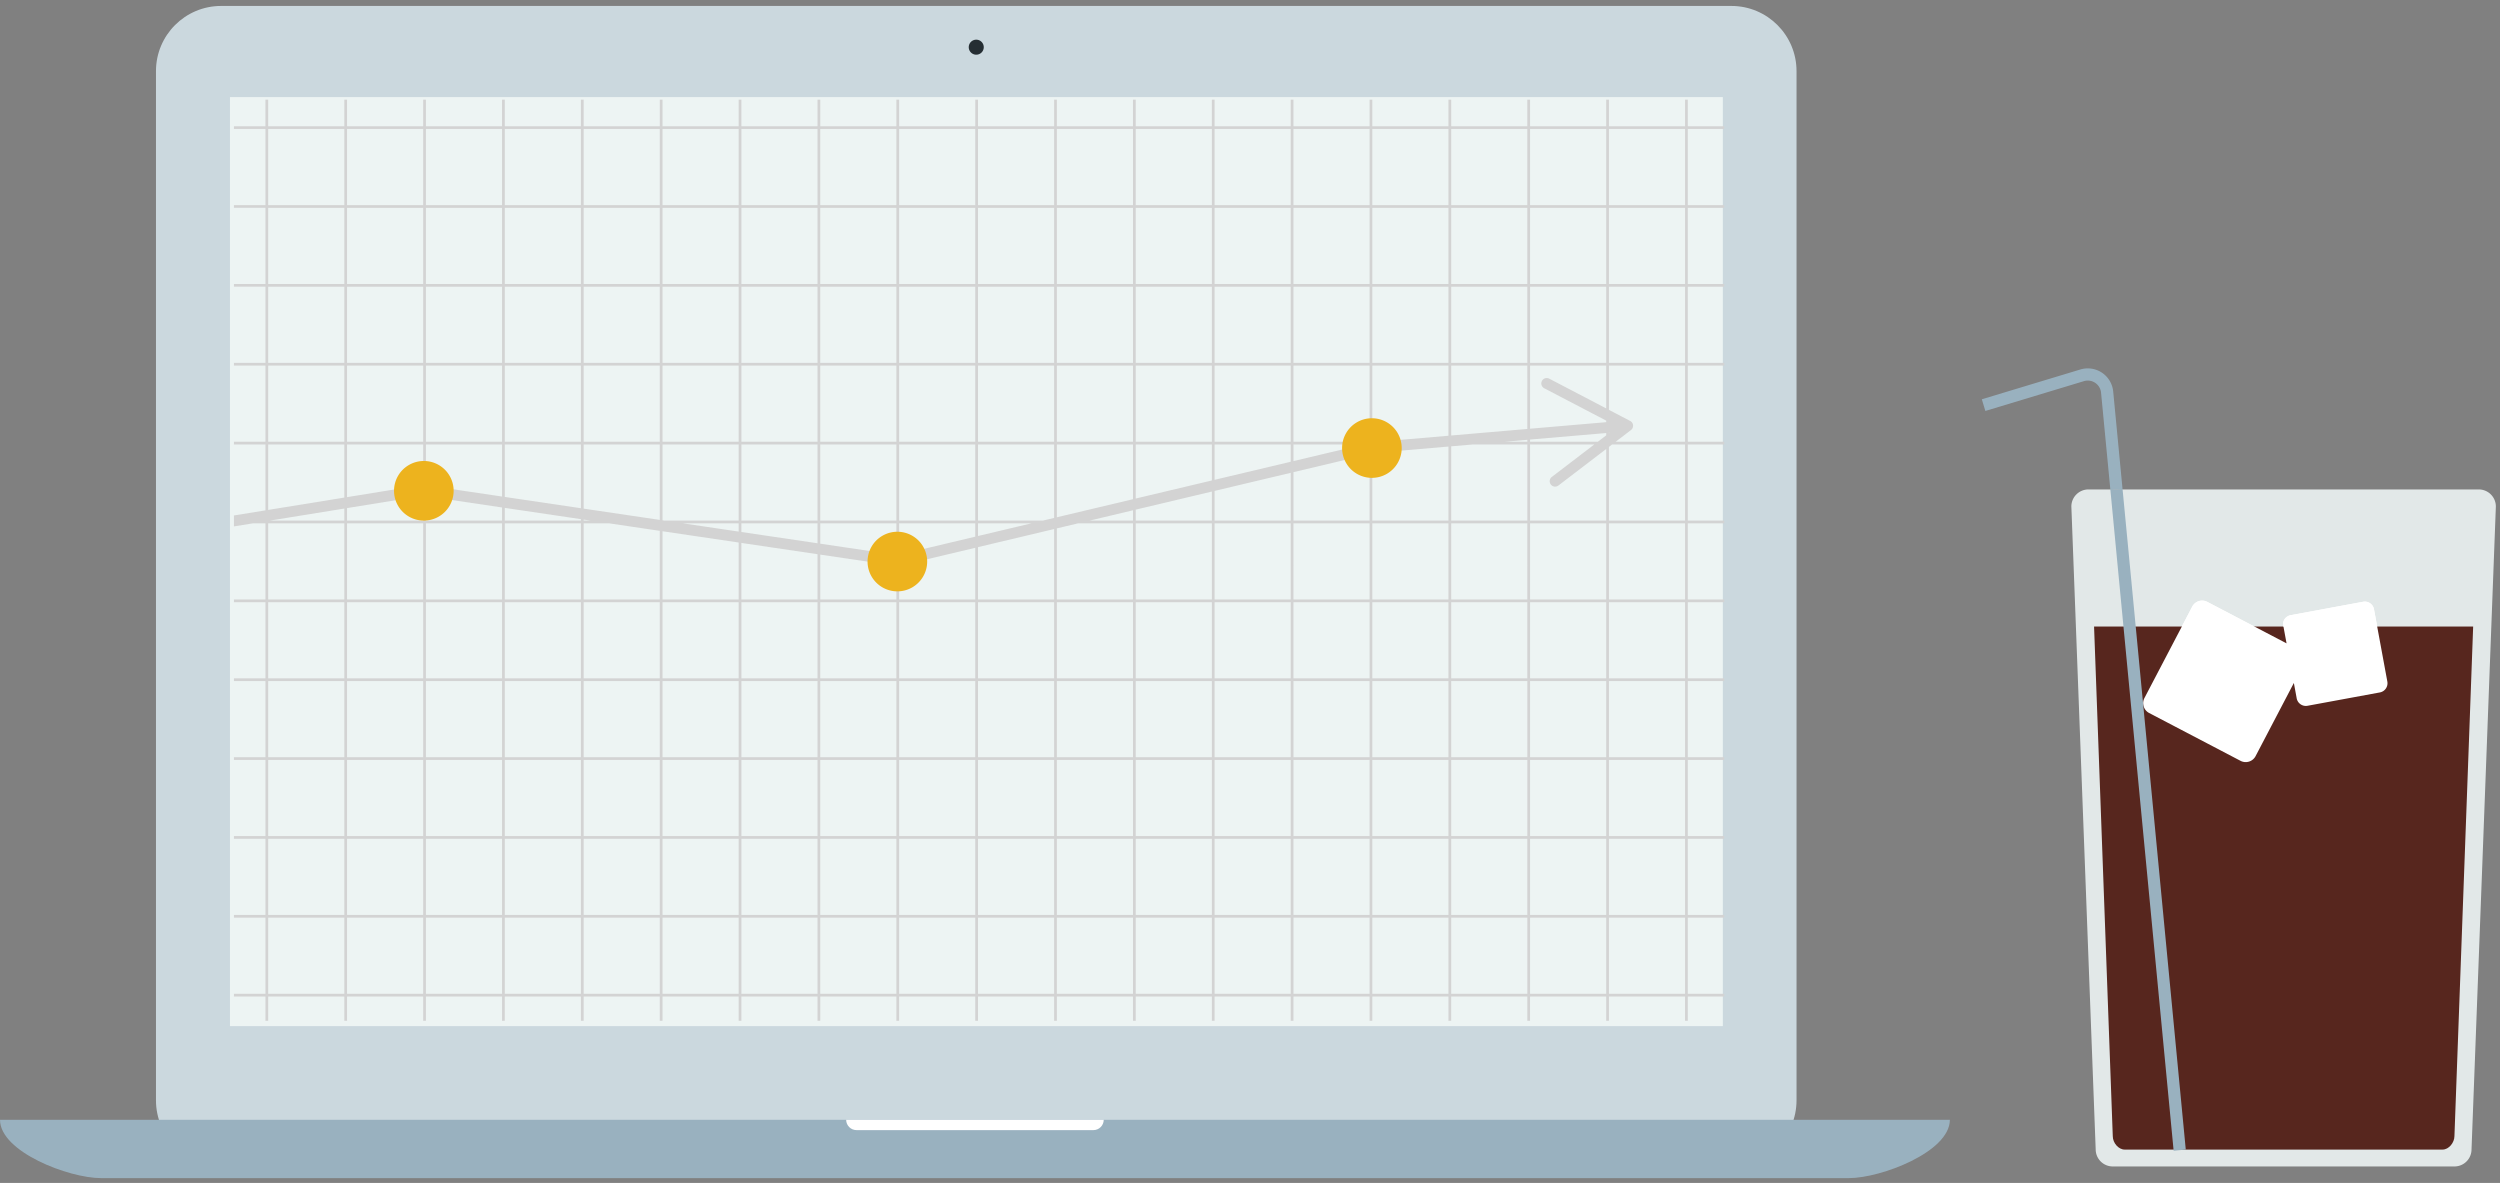<svg width="410" height="194" viewBox="0 0 410 194" xmlns="http://www.w3.org/2000/svg" xmlns:xlink="http://www.w3.org/1999/xlink"><rect x="0" y="0" width="410" height="194" fill="#808080" stroke="none"/><defs><path id="a" d="M0 279.523h416.321V.165H0z"/></defs><g fill="none" fill-rule="evenodd"><g transform="translate(-7 -26.518)"><path d="M290.942 217.657H43.268c-5.903 0-10.688-4.786-10.688-10.688V38.182c0-5.903 4.785-10.688 10.688-10.688h247.674c5.902 0 10.688 4.785 10.688 10.688v168.787c0 5.902-4.786 10.688-10.688 10.688z" fill="#CBD8DE"/><mask id="b" fill="#fff"><use xlink:href="#a"/></mask><path fill="#EDF4F3" mask="url(#b)" d="M44.34 195.176h245.58V42.068H44.34z"/><path stroke="#CBD8DE" stroke-width=".75" mask="url(#b)" d="M44.34 195.176h245.58V42.068H44.34z"/><path d="M310.23 219.727H23.551c-5.261 0-16.548-4.304-16.548-9.564h319.775c0 5.26-11.288 9.564-16.548 9.564" fill="#99B1BF" mask="url(#b)"/><path d="M147.464 211.857h38.854c.932 0 1.694-.762 1.694-1.694H145.77c0 .932.761 1.694 1.694 1.694" fill="#FFF" mask="url(#b)"/><path d="M168.337 34.256a1.231 1.231 0 1 1-2.463.002 1.231 1.231 0 0 1 2.463-.002" fill="#252E33" mask="url(#b)"/></g><path d="M263.865 162.981h12.485v-12.486h-12.485v12.486zm0-12.934h12.485V137.56h-12.485v12.487zm0-12.934h12.485v-12.487h-12.485v12.487zm0-12.936h12.485V111.69h-12.485v12.487zm0-12.934h12.485V98.758h-12.485v12.485zm0-12.933h12.485V85.824h-12.485V98.31zm0-25.02l.526-.4h11.959v12.486h-12.485V73.29zm0-2.311l.112-.01-.112.086v-.076zm0-11.024h12.485v12.487h-11.375l2.502-1.912a.887.887 0 0 0-.128-1.493l-3.484-1.82v-7.262zm0-.449h12.485V47.02h-12.485v12.487zm0-12.934h12.485V34.085h-12.485v12.487zm0-12.934h12.485V21.15h-12.485v12.487zm-12.932 0h12.485V21.15h-12.485v12.487zm0 12.936h12.485V34.087h-12.485v12.487zm0 12.934h12.485V47.02h-12.485v12.487zm12.485 7.474l-9.344-4.883a.895.895 0 0 0-1.199.376.89.89 0 0 0 .377 1.199l10.166 5.31v.251L250.93 70.31V59.955h12.487v7.027zm0 4.416l-1.368 1.044h-11.12v-.355l12.488-1.069v.38zm0 13.978H250.93V72.89h10.535l-6.966 5.325a.887.887 0 1 0 1.078 1.41l7.84-5.991v11.742zM250.933 98.31h12.485V85.824h-12.485V98.31zm0 12.933h12.485V98.758h-12.485v12.485zm0 12.936h12.485v-12.487h-12.485v12.487zm0 12.934h12.485v-12.487h-12.485v12.487zm0 12.934h12.485V137.56h-12.485v12.487zm0 12.934h12.485v-12.486h-12.485v12.486zM237.997 33.638h12.485V21.15h-12.485v12.487zm0 12.936h12.485V34.087h-12.485v12.487zm0 12.934h12.485V47.02h-12.485v12.487zm12.485 10.84l-12.485 1.073V59.955h12.485V70.35zm0 2.094h-3.683l3.683-.316v.316zm0 12.934h-12.485v-12.18l3.583-.306h8.902v12.486zM237.997 98.31h12.485V85.824h-12.485V98.31zm0 12.933h12.485V98.758h-12.485v12.485zm0 12.936h12.485v-12.487h-12.485v12.487zm0 12.934h12.485v-12.487h-12.485v12.487zm0 12.934h12.485V137.56h-12.485v12.487zm0 12.934h12.485v-12.486h-12.485v12.486zM225.062 33.638h12.485V21.15h-12.485v12.487zm0 12.936h12.485V34.087h-12.485v12.487zm0 12.934h12.485V47.02h-12.485v12.487zm12.485 11.952l-11.42.982h-1.065V59.955h12.485V71.46zm0 13.916h-12.485V74.36l.357-.085 12.128-1.04v12.141zM225.062 98.31h12.485V85.824h-12.485V98.31zm0 12.933h12.485V98.758h-12.485v12.485zm0 12.936h12.485v-12.487h-12.485v12.487zm0 12.934h12.485v-12.487h-12.485v12.487zm0 12.934h12.485V137.56h-12.485v12.487zm0 12.934h12.485v-12.486h-12.485v12.486zM212.128 33.638h12.485V21.15h-12.485v12.487zm0 12.936h12.485V34.087h-12.485v12.487zm0 12.934h12.485V47.02h-12.485v12.487zm0 12.934h12.485V59.955h-12.485v12.487zm12.485 12.934h-12.485v-7.942l12.485-2.968v10.91zM212.128 98.31h12.485V85.824h-12.485V98.31zm0 12.933h12.485V98.758h-12.485v12.485zm0 12.936h12.485v-12.487h-12.485v12.487zm0 12.934h12.485v-12.487h-12.485v12.487zm0 12.934h12.485V137.56h-12.485v12.487zm0 12.934h12.485v-12.486h-12.485v12.486zm0-90.091h11.485l-11.485 2.727V72.89zm-12.934-39.252h12.485V21.15h-12.485v12.487zm0 12.936h12.485V34.087h-12.485v12.487zm0 12.934h12.485V47.02h-12.485v12.487zm0 12.934h12.485V59.955h-12.485v12.487zm12.485 3.282l-12.485 2.965v-5.8h12.485v2.835zm0 9.652h-12.485v-4.869l12.485-2.967v7.836zM199.194 98.31h12.485V85.824h-12.485V98.31zm0 12.933h12.485V98.758h-12.485v12.485zm0 12.936h12.485v-12.487h-12.485v12.487zm0 12.934h12.485v-12.487h-12.485v12.487zm0 12.934h12.485V137.56h-12.485v12.487zm0 12.934h12.485v-12.486h-12.485v12.486zM186.26 33.638h12.485V21.15H186.26v12.487zm0 12.936h12.485V34.087H186.26v12.487zm0 12.934h12.485V47.02H186.26v12.487zm0 12.934h12.485V59.955H186.26v12.487zm12.485 6.354L186.26 81.76V72.89h12.485v5.906zm0 6.58H186.26v-1.795l12.485-2.967v4.762zM186.26 98.31h12.485V85.824H186.26V98.31zm0 12.933h12.485V98.758H186.26v12.485zm0 12.936h12.485v-12.487H186.26v12.487zm0 12.934h12.485v-12.487H186.26v12.487zm0 12.934h12.485V137.56H186.26v12.487zm0 12.934h12.485v-12.486H186.26v12.486zM173.326 33.638h12.485V21.15h-12.485v12.487zm0 12.936h12.485V34.087h-12.485v12.487zm0 12.934h12.485V47.02h-12.485v12.487zm0 12.934h12.485V59.955h-12.485v12.487zm12.485 9.425l-12.485 2.966V72.89h12.485v8.977zm0 3.51h-7.105l7.105-1.69v1.69zm0 12.933h-12.485V86.655l3.496-.831h8.989V98.31zm-12.485 12.933h12.485V98.758h-12.485v12.485zm0 12.936h12.485v-12.487h-12.485v12.487zm0 12.934h12.485v-12.487h-12.485v12.487zm0 12.934h12.485V137.56h-12.485v12.487zm0 12.934h12.485v-12.486h-12.485v12.486zM160.392 33.638h12.484V21.15h-12.484v12.487zm0 12.936h12.484V34.087h-12.484v12.487zm0 12.934h12.484V47.02h-12.484v12.487zm0 12.934h12.484V59.955h-12.484v12.487zm12.484 12.497l-1.837.437h-10.647V72.89h12.484v12.05zm0 13.371h-12.484V89.73l12.484-2.968v11.55zm-12.484 12.933h12.484V98.758h-12.484v12.485zm0 12.936h12.484v-12.487h-12.484v12.487zm0 12.934h12.484v-12.487h-12.484v12.487zm0 12.934h12.484V137.56h-12.484v12.487zm0 12.934h12.484v-12.486h-12.484v12.486zm0-77.157h8.763l-8.763 2.08v-2.08zm-12.935-52.186h12.485V21.15h-12.485v12.487zm0 12.936h12.485V34.087h-12.485v12.487zm0 12.934h12.485V47.02h-12.485v12.487zm0 12.934h12.485V59.955h-12.485v12.487zm0 12.934h12.485V72.89h-12.485v12.486zm12.485 2.635l-12.486 2.966v-5.153h12.486v2.187zm0 10.3h-12.486v-5.509l12.486-2.967v8.475zm-12.485 12.932h12.485V98.758h-12.485v12.485zm0 12.936h12.485v-12.487h-12.485v12.487zm0 12.934h12.485v-12.487h-12.485v12.487zm0 12.934h12.485V137.56h-12.485v12.487zm0 12.934h12.485v-12.486h-12.485v12.486zM134.521 33.638h12.485V21.15h-12.485v12.487zm0 12.936h12.485V34.087h-12.485v12.487zm0 12.934h12.485V47.02h-12.485v12.487zm0 12.934h12.485V59.955h-12.485v12.487zm0 12.934h12.485V72.89h-12.485v12.486zm12.485 5.636l-12.483-1.848v-3.34h12.483v5.188zm0 7.298h-12.483v-7.353l12.483 1.85v5.503zm-12.485 12.933h12.485V98.758h-12.485v12.485zm0 12.936h12.485v-12.487h-12.485v12.487zm0 12.934h12.485v-12.487h-12.485v12.487zm0 12.934h12.485V137.56h-12.485v12.487zm0 12.934h12.485v-12.486h-12.485v12.486zM121.59 33.638h12.485V21.15h-12.485v12.487zm0 12.936h12.485V34.087h-12.485v12.487zm0 12.934h12.485V47.02h-12.485v12.487zm0 12.934h12.485V59.955h-12.485v12.487zm0 12.934h12.485V72.89h-12.485v12.486zm12.485 3.72l-12.487-1.848v-1.424h12.487v3.272zm0 9.214h-12.487v-9.269l12.487 1.85v7.42zm-12.485 12.933h12.485V98.758h-12.485v12.485zm0 12.936h12.485v-12.487h-12.485v12.487zm0 12.934h12.485v-12.487h-12.485v12.487zm0 12.934h12.485V137.56h-12.485v12.487zm0 12.934h12.485v-12.486h-12.485v12.486zM108.655 33.638h12.485V21.15h-12.485v12.487zm0 12.936h12.485V34.087h-12.485v12.487zm0 12.934h12.485V47.02h-12.485v12.487zm0 12.934h12.485V59.955h-12.485v12.487zm12.485 12.934h-12.18l-.307-.046V72.89h12.487v12.486zm0 1.804l-9.16-1.356h9.16v1.356zm0 11.13h-12.487V87.125l12.487 1.849v9.336zm-12.485 12.933h12.485V98.758h-12.485v12.485zm0 12.936h12.485v-12.487h-12.485v12.487zm0 12.934h12.485v-12.487h-12.485v12.487zm0 12.934h12.485V137.56h-12.485v12.487zm0 12.934h12.485v-12.486h-12.485v12.486zM95.719 33.638h12.485V21.15H95.719v12.487zm0 12.936h12.485V34.087H95.719v12.487zm0 12.934h12.485V47.02H95.719v12.487zm0 12.934h12.485V59.955H95.719v12.487zm12.485 12.822l-12.485-1.85V72.89h12.485v12.374zm0 13.046H95.719V85.824h4.15l8.335 1.234V98.31zm-12.485 12.933h12.485V98.758H95.719v12.485zm0 12.936h12.485v-12.487H95.719v12.487zm0 12.934h12.485v-12.487H95.719v12.487zm0 12.934h12.485V137.56H95.719v12.487zm0 12.934h12.485v-12.486H95.719v12.486zm0-77.772l1.13.167h-1.13v-.167zM82.785 33.638H95.27V21.15H82.785v12.487zm0 12.936H95.27V34.087H82.785v12.487zm0 12.934H95.27V47.02H82.785v12.487zm0 12.934H95.27V59.955H82.785v12.487zM95.27 83.348l-12.485-1.85V72.89H95.27v10.458zm0 2.028H82.785v-2.083l12.485 1.849v.234zM82.785 98.31H95.27V85.824H82.785V98.31zm0 12.933H95.27V98.758H82.785v12.485zm0 12.936H95.27v-12.487H82.785v12.487zm0 12.934H95.27v-12.487H82.785v12.487zm0 12.934H95.27V137.56H82.785v12.487zm0 12.934H95.27v-12.486H82.785v12.486zM69.85 33.638h12.485V21.15H69.85v12.487zm0 12.936h12.485V34.087H69.85v12.487zm0 12.934h12.485V47.02H69.85v12.487zm0 12.934h12.485V59.955H69.85v12.487zm12.485 8.99l-12.485-1.85V72.89h12.485v8.542zm0 3.944H69.85v-3.999l12.485 1.849v2.15zM69.85 98.31h12.485V85.824H69.85V98.31zm0 12.933h12.485V98.758H69.85v12.485zm0 12.936h12.485v-12.487H69.85v12.487zm0 12.934h12.485v-12.487H69.85v12.487zm0 12.934h12.485V137.56H69.85v12.487zm0 12.934h12.485v-12.486H69.85v12.486zM56.916 33.638h12.485V21.15H56.916v12.487zm0 12.936h12.485V34.087H56.916v12.487zm0 12.934h12.485V47.02H56.916v12.487zm0 12.934h12.485V59.955H56.916v12.487zm12.485 7.074l-.026-.005-12.459 2.02V72.89h12.485v6.626zm0 5.86H56.916v-2.049l12.471-2.019.014.002v4.066zM56.916 98.31h12.485V85.824H56.916V98.31zm0 12.933h12.485V98.758H56.916v12.485zm0 12.936h12.485v-12.487H56.916v12.487zm0 12.934h12.485v-12.487H56.916v12.487zm0 12.934h12.485V137.56H56.916v12.487zm0 12.934h12.485v-12.486H56.916v12.486zM43.982 33.638h12.485V21.15H43.982v12.487zm0 12.936h12.485V34.087H43.982v12.487zm0 12.934h12.485V47.02H43.982v12.487zm0 12.934h12.485V59.955H43.982v12.487zm12.485 9.16l-12.485 2.023V72.89h12.485v8.713zm0 3.774H44.27l12.197-1.974v1.974zM43.982 98.31h12.485V85.824H43.982V98.31zm0 12.933h12.485V98.758H43.982v12.485zm0 12.936h12.485v-12.487H43.982v12.487zm0 12.934h12.485v-12.487H43.982v12.487zm0 12.934h12.485V137.56H43.982v12.487zm0 12.934h12.485v-12.486H43.982v12.486zM276.8 167.41v-3.981h5.977v-.448H276.8v-12.486h5.977v-.448H276.8V137.56h5.977v-.447H276.8v-12.487h5.977v-.447H276.8V111.69h5.977v-.447H276.8V98.758h5.977v-.448H276.8V85.824h5.977v-.448H276.8V72.89h5.977v-.448H276.8V59.955h5.977v-.447H276.8V47.019h5.977v-.445H276.8V34.085h5.977v-.447H276.8V21.15h5.977v-.447H276.8v-4.356h-.45v4.356h-12.484v-4.356h-.447v4.356H250.93v-4.356h-.45v4.356h-12.484v-4.356h-.45v4.356h-12.485v-4.356h-.449v4.356h-12.485v-4.356h-.449v4.356h-12.485v-4.356h-.45v4.356H186.26v-4.356h-.45v4.356h-12.484v-4.356h-.45v4.356h-12.484v-4.356h-.45v4.356h-12.486v-4.356h-.45v4.356h-12.483v-4.356h-.45v4.356h-12.486v-4.356h-.447v4.356h-12.487v-4.356h-.45v4.356H95.72v-4.356h-.45v4.356H82.786v-4.356h-.45v4.356H69.85v-4.356h-.449v4.356H56.916v-4.356h-.449v4.356H43.982v-4.356h-.45v4.356h-5.168v.447h5.169v12.487h-5.17v.447h5.17v12.489h-5.17v.445h5.17v12.489h-5.17v.447h5.17v12.487h-5.17v.448h5.17v10.808l-5.17.837v1.798l3.144-.51h2.026V98.31h-5.17v.448h5.17v12.485h-5.17v.447h5.17v12.489h-5.17v.447h5.17v12.487h-5.17v.447h5.17v12.487h-5.17v.448h5.17v12.486h-5.17v.448h5.17v3.981h.45v-3.981h12.484v3.981h.45v-3.981H69.4v3.981h.45v-3.981h12.484v3.981h.45v-3.981H95.27v3.981h.449v-3.981h12.485v3.981h.449v-3.981h12.487v3.981h.447v-3.981h12.487v3.981h.45v-3.981h12.482v3.981h.45v-3.981h12.486v3.981h.45v-3.981h12.484v3.981h.45v-3.981h12.485v3.981h.449v-3.981h12.485v3.981h.45v-3.981h12.484v3.981h.45v-3.981h12.484v3.981h.45v-3.981h12.484v3.981h.45v-3.981h12.485v3.981h.449v-3.981h12.487v3.981h.447v-3.981h12.485v3.981h.45z" fill="#D3D3D3"/><path d="M74.397 80.49a4.888 4.888 0 1 1-9.776 0 4.888 4.888 0 0 1 9.776 0M152.056 92.095a4.888 4.888 0 1 1-9.777 0 4.888 4.888 0 0 1 9.777 0M229.88 73.481a4.888 4.888 0 1 1-9.777 0 4.888 4.888 0 0 1 9.776 0" fill="#EDB31E"/><g><path d="M402.536 191.299h-56.05a2.802 2.802 0 0 1-2.793-2.793l-3.99-105.443a2.801 2.801 0 0 1 2.793-2.795h64.03a2.802 2.802 0 0 1 2.795 2.795l-3.991 105.443a2.802 2.802 0 0 1-2.794 2.793" fill="#E2E8E8"/><path d="M343.427 102.756l3.068 83.565c0 1.126.95 2.21 1.947 2.21h52.14c1.043 0 1.946-1.159 1.946-2.21l3.07-83.565h-62.171z" fill="#57261E"/><path d="M389.335 99.917a1.53 1.53 0 0 0-1.781-1.227l-11.858 2.19c-.831.152-1.38.95-1.227 1.78l.525 2.85-12.992-6.8a1.832 1.832 0 0 0-2.47.772l-7.84 14.984c-.469.895-.124 1.999.77 2.468l14.984 7.841c.895.47 2 .123 2.47-.772l6.277-11.997.463 2.515a1.53 1.53 0 0 0 1.783 1.225l11.86-2.188a1.532 1.532 0 0 0 1.225-1.783l-2.189-11.858z" fill="#FFF"/><path d="M369.732 102.756l-7.735-4.046a1.83 1.83 0 0 0-2.469.772l-1.71 3.274h11.914zM389.859 102.756l-.527-2.839a1.529 1.529 0 0 0-1.781-1.227l-11.962 2.216c-.678.176-1.262.762-1.143 1.552l.04.298h15.373z" fill="#FFF"/><path d="M347.099 80.268l-1.53-15.965a3.19 3.19 0 0 0-4.101-2.75l-16.16 4.886" stroke="#99B1BF" stroke-width="2"/><path d="M357.472 188.627L347.1 80.27" fill="#EDF4F3"/><path d="M357.472 188.627L347.1 80.27" stroke="#99B1BF" stroke-width="2"/></g></g></svg>